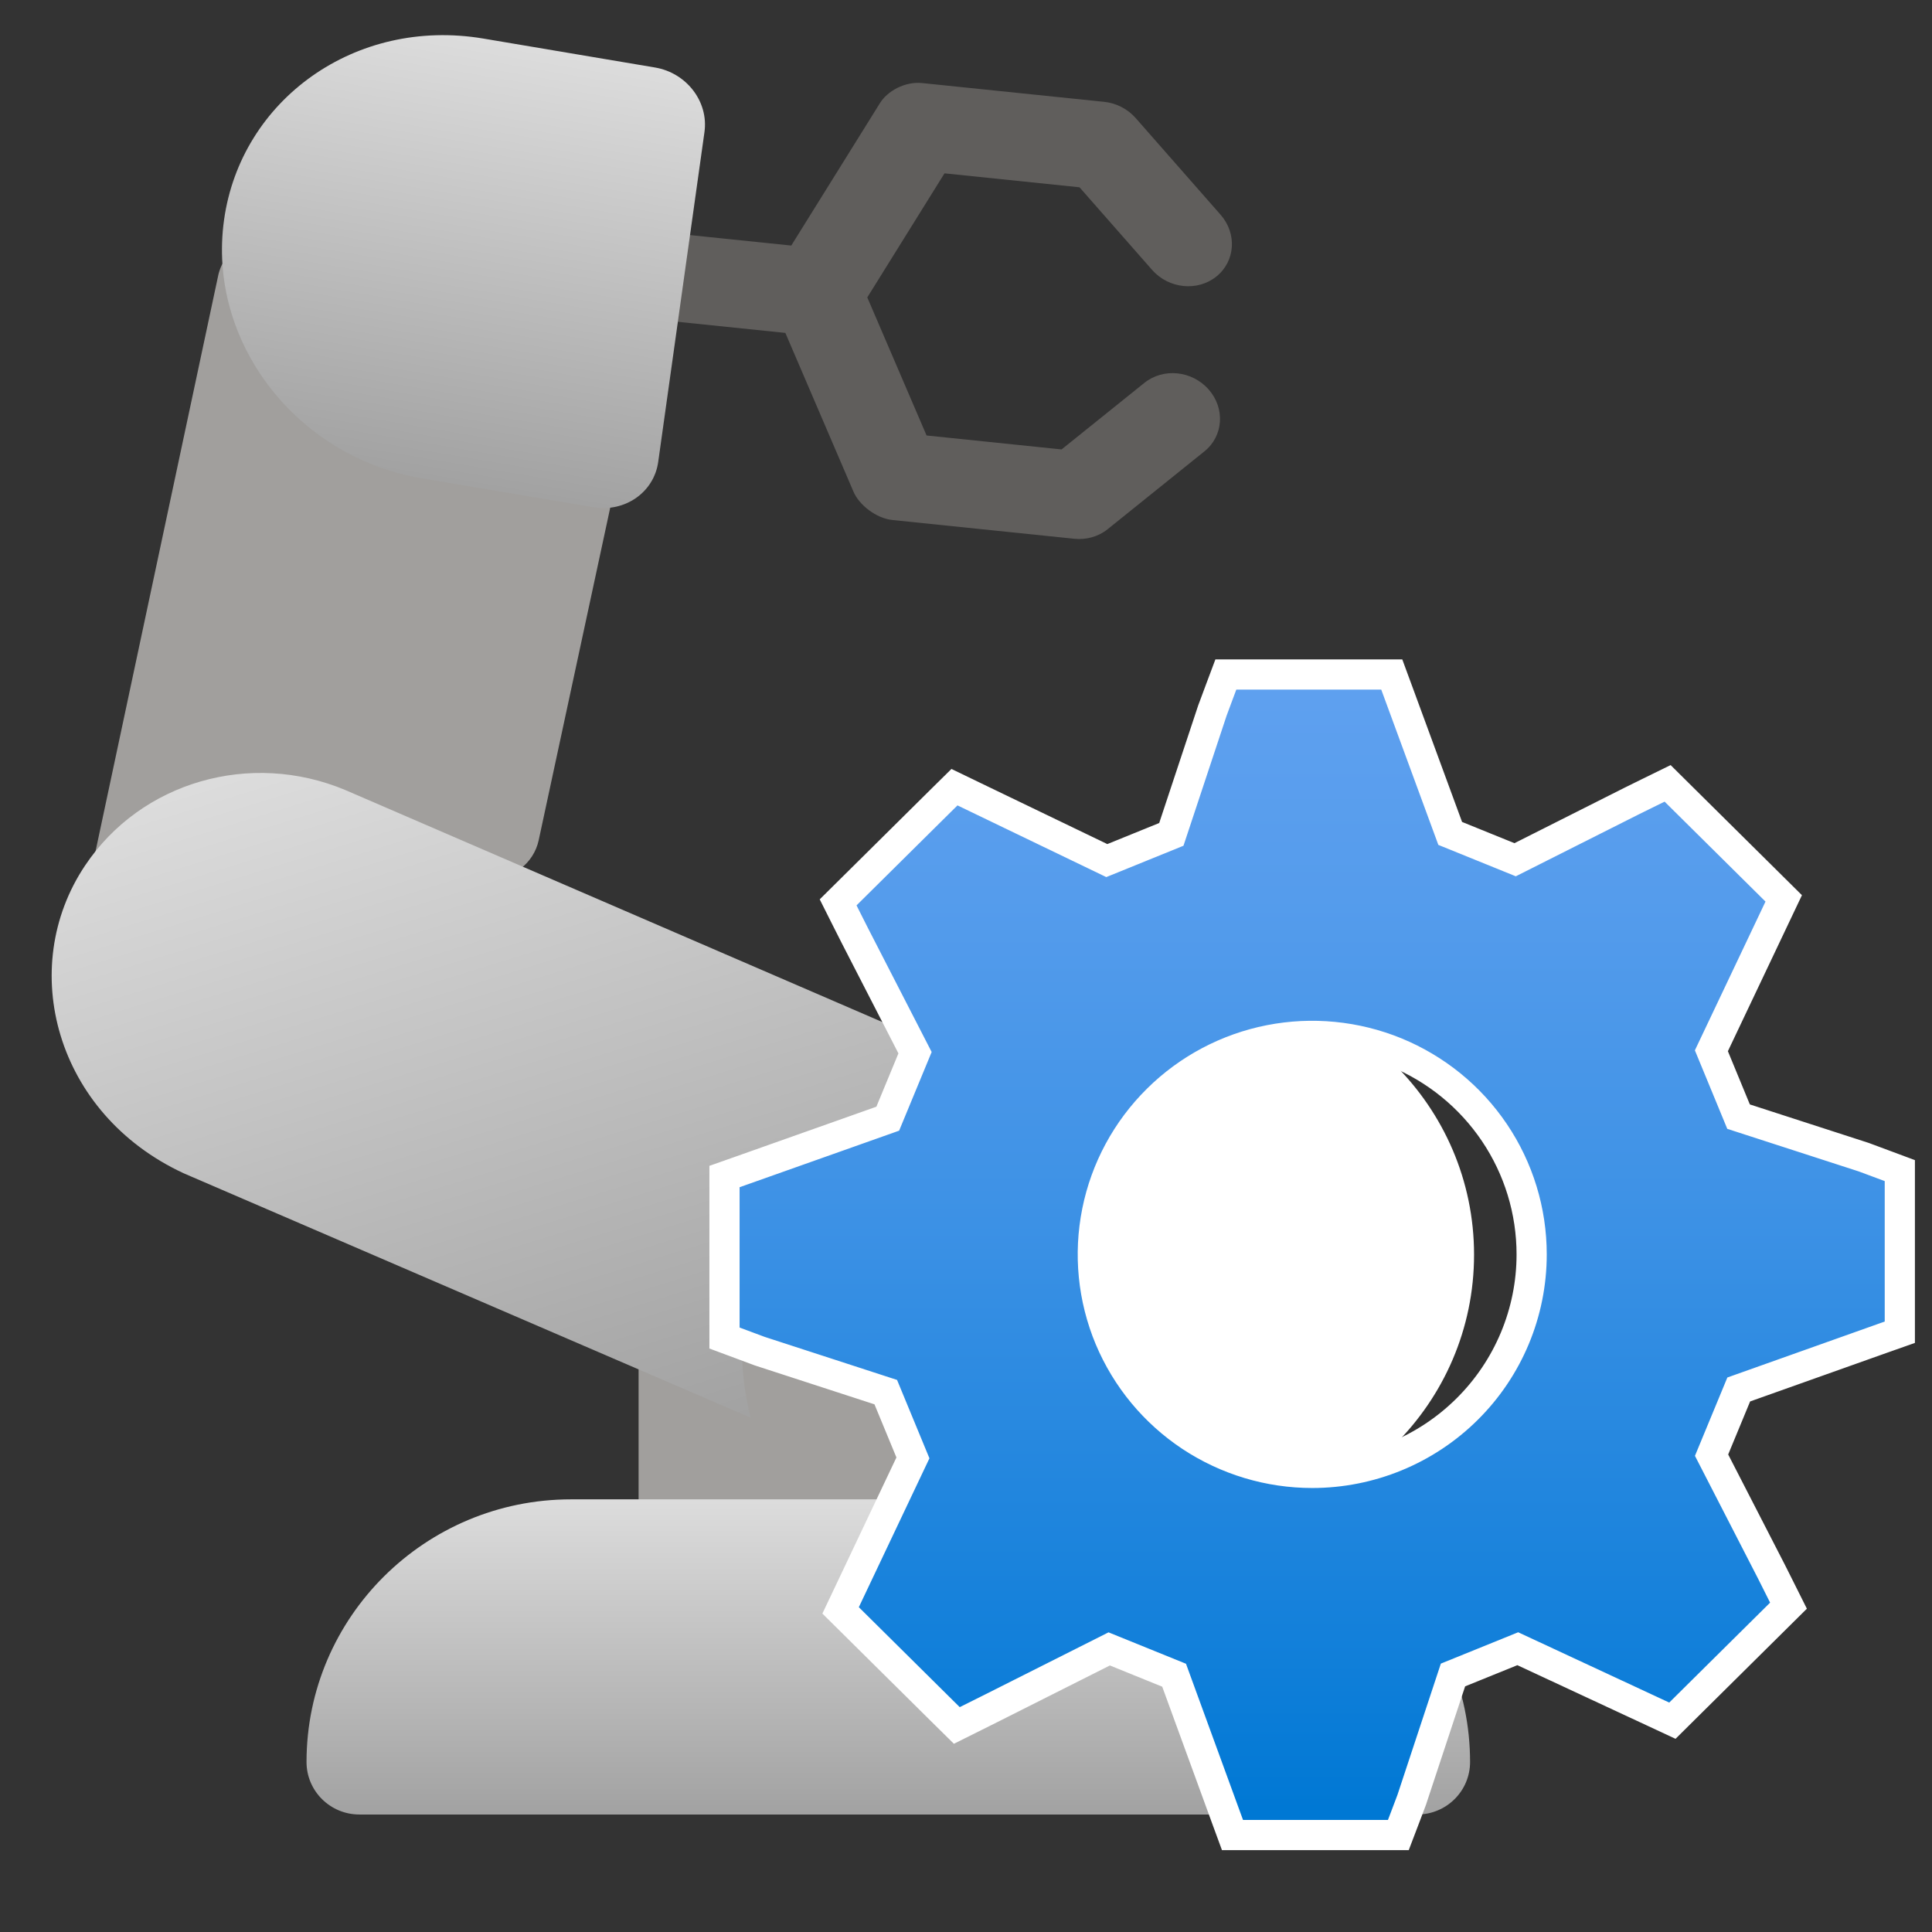 <svg width="32" height="32" viewBox="0 0 32 32" fill="none" xmlns="http://www.w3.org/2000/svg">
<rect x="0" y="0" width="32" height="32" fill="#333333" stroke="none"/>
<path d="M17.583 7.444L18.954 6.342C19.268 6.089 19.745 6.138 20.02 6.452C20.295 6.765 20.263 7.223 19.95 7.475L18.345 8.766C18.194 8.888 17.992 8.944 17.797 8.924L14.782 8.613C14.511 8.585 14.23 8.364 14.136 8.143L13.008 5.514L10.459 5.251C10.043 5.208 9.728 4.85 9.755 4.45C9.782 4.05 10.142 3.761 10.558 3.804L13.106 4.067L14.576 1.706C14.696 1.512 14.985 1.345 15.277 1.376L18.291 1.687C18.486 1.707 18.678 1.804 18.81 1.955L20.217 3.557C20.492 3.87 20.461 4.328 20.147 4.58C19.834 4.832 19.357 4.783 19.082 4.47L17.88 3.102L15.644 2.871L14.365 4.926L15.347 7.213L17.583 7.444Z" fill="#605E5C"/>
<path d="M18.029 19.557L18.011 19.54C17.203 18.874 14.366 16.842 13.27 16.842L8.889 20.157L10.595 22.372C10.577 22.472 10.577 22.572 10.577 22.672V26.114C10.577 26.581 10.972 26.947 11.475 26.947H18.657C19.16 26.947 19.555 26.581 19.555 26.114V22.672C19.555 21.456 18.999 20.323 18.029 19.557Z" fill="#A19F9D"/>
<path d="M10.391 7.09L8.923 13.914C8.882 14.108 8.772 14.273 8.622 14.388C8.46 14.511 8.252 14.577 8.03 14.563L4.863 14.351C4.008 14.298 3.257 14.852 3.076 15.668C2.974 16.125 2.506 16.403 2.027 16.289C1.549 16.172 1.241 15.708 1.338 15.248C1.384 15.033 3.659 4.35 3.614 4.565L3.614 4.562C3.718 4.103 4.182 3.822 4.662 3.938C5.89 4.232 4.908 5.442 5.731 6.431C6.357 7.184 7.478 7.329 8.231 6.752L8.954 6.199C9.244 5.976 9.654 5.963 9.978 6.163C10.301 6.364 10.467 6.736 10.391 7.09Z" fill="#A19F9D"/>
<path d="M19.969 24.834H9.457C7.041 24.834 5.077 26.785 5.077 29.184C5.077 29.665 5.469 30.054 5.953 30.054H23.473C23.957 30.054 24.349 29.665 24.349 29.184C24.349 26.785 22.384 24.834 19.969 24.834Z" fill="url(#paint0_linear_855_8570)"/>
<path d="M18.315 18.527C17.345 18.113 16.267 18.055 15.261 18.367C13.216 19.001 11.828 21.102 12.434 23.482L3.044 19.434C0.921 18.451 0.271 16.032 1.411 14.333C2.336 12.95 4.147 12.425 5.723 13.087L18.315 18.527C18.326 18.532 18.337 18.537 18.349 18.542L18.315 18.527Z" fill="url(#paint1_linear_855_8570)"/>
<path d="M9.828 8.401L6.987 7.922C4.9 7.57 3.429 5.651 3.711 3.642C3.989 1.655 5.884 0.281 8.008 0.639L10.849 1.118C11.372 1.206 11.739 1.685 11.668 2.188L10.902 7.651C10.832 8.154 10.351 8.49 9.828 8.401Z" fill="url(#paint2_linear_855_8570)"/>
<path d="M19.915 25.239C22.4 25.239 24.415 23.243 24.415 20.782C24.415 18.32 22.4 16.325 19.915 16.325C17.43 16.325 15.415 18.32 15.415 20.782C15.415 23.243 17.43 25.239 19.915 25.239Z" fill="white"/>
<path d="M31.178 22.168L31.467 22.066V21.774V19.676V19.389L31.185 19.284L30.887 19.173L30.868 19.166L28.796 18.495L28.346 17.404L29.421 15.139L29.544 14.88L29.337 14.675L27.851 13.203L27.621 12.975L27.325 13.12L27.027 13.267L27.023 13.269L25.095 14.24L24.02 13.804L23.156 11.454L23.052 11.172H22.737H20.618H20.304L20.199 11.452L20.09 11.745L20.084 11.76L19.401 13.82L18.332 14.254L16.103 13.18L15.809 13.038L15.58 13.264L14.094 14.736L13.882 14.946L14.014 15.209L14.162 15.502L14.163 15.504L15.156 17.436L14.704 18.529L12.289 19.385L12 19.487V19.779V21.875V22.162L12.282 22.267L12.58 22.378L12.598 22.384L14.671 23.058L15.121 24.147L14.046 26.414L13.923 26.673L14.13 26.878L15.616 28.35L15.848 28.579L16.145 28.431L16.443 28.282L18.372 27.311L19.447 27.747L20.31 30.111L20.414 30.394H20.73H22.849H23.161L23.267 30.116L23.379 29.82L23.385 29.803L24.066 27.743L25.139 27.308L27.408 28.364L27.7 28.5L27.925 28.277L29.411 26.805L29.623 26.595L29.492 26.333L29.344 26.038L29.342 26.034L28.349 24.102L28.799 23.014L31.178 22.168ZM21.735 24.396C21.02 24.396 20.32 24.186 19.723 23.791C19.125 23.395 18.657 22.831 18.379 22.168C18.102 21.504 18.029 20.773 18.171 20.067C18.312 19.362 18.662 18.716 19.172 18.211C19.681 17.706 20.328 17.364 21.029 17.226C21.73 17.088 22.457 17.159 23.119 17.43C23.781 17.702 24.35 18.163 24.752 18.759C25.154 19.355 25.369 20.057 25.369 20.777C25.369 21.742 24.982 22.665 24.298 23.342C23.615 24.019 22.692 24.396 21.735 24.396Z" fill="url(#paint3_linear_855_8570)" stroke="white" stroke-width="0.5"/>
<defs>
<linearGradient id="paint0_linear_855_8570" x1="14.713" y1="23.971" x2="14.713" y2="30.841" gradientUnits="userSpaceOnUse">
<stop stop-color="#E6E6E6"/>
<stop offset="1" stop-color="#999999"/>
</linearGradient>
<linearGradient id="paint1_linear_855_8570" x1="6.84" y1="9.643" x2="11.816" y2="25.688" gradientUnits="userSpaceOnUse">
<stop stop-color="#E6E6E6"/>
<stop offset="1" stop-color="#999999"/>
</linearGradient>
<linearGradient id="paint2_linear_855_8570" x1="8.177" y1="-0.565" x2="6.568" y2="8.976" gradientUnits="userSpaceOnUse">
<stop stop-color="#E6E6E6"/>
<stop offset="1" stop-color="#999999"/>
</linearGradient>
<linearGradient id="paint3_linear_855_8570" x1="21.733" y1="29.973" x2="21.733" y2="11.593" gradientUnits="userSpaceOnUse">
<stop stop-color="#0078D4"/>
<stop offset="0.156" stop-color="#1380DA"/>
<stop offset="0.528" stop-color="#3C91E5"/>
<stop offset="0.822" stop-color="#559CEC"/>
<stop offset="1" stop-color="#5EA0EF"/>
</linearGradient>
</defs>
</svg>
